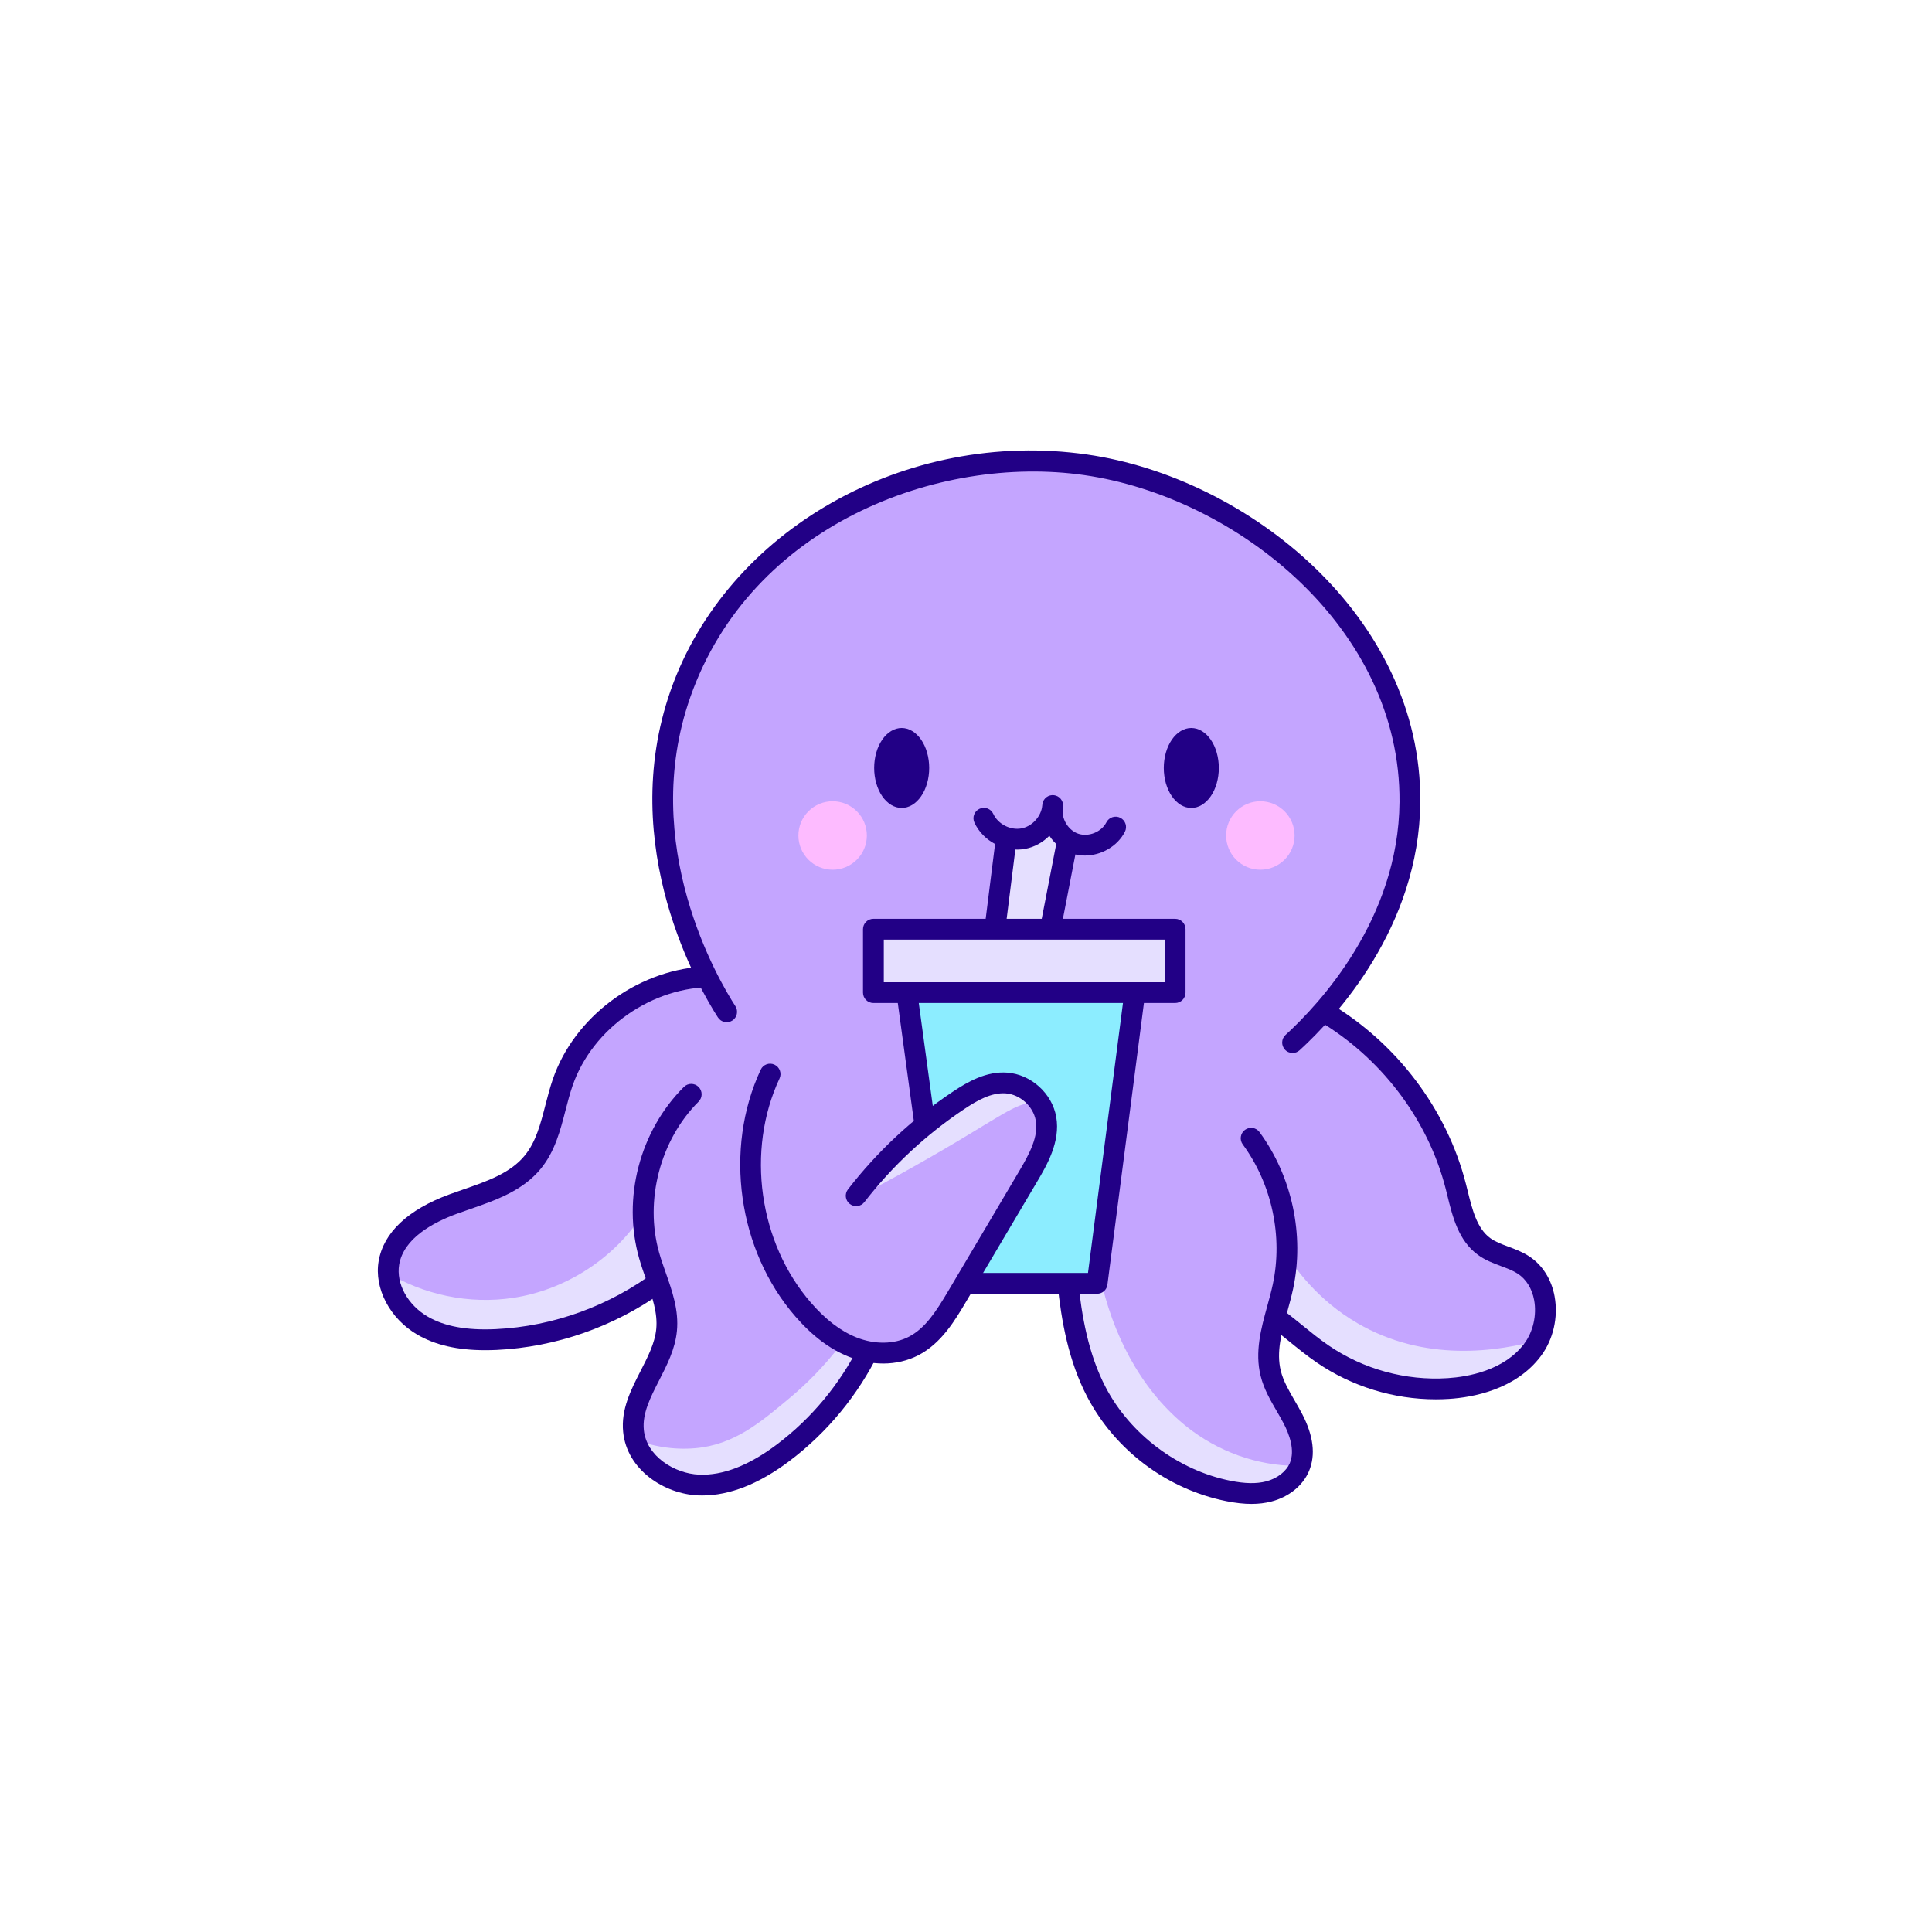 <svg xmlns="http://www.w3.org/2000/svg" xmlns:xlink="http://www.w3.org/1999/xlink" width="1024" zoomAndPan="magnify" viewBox="0 0 768 768" height="1024" preserveAspectRatio="xMidYMid meet" version="1.0"><defs><clipPath id="21c83f9a20"><path d="M 420 448 L 522 448 L 522 597.879 L 420 597.879 Z M 420 448 " clip-rule="nonzero"/></clipPath></defs><path fill="#8cedff" d="M 450.531 395.066 C 449.492 393.879 447.973 393.195 446.391 393.195 L 365.23 393.195 C 363.641 393.195 362.133 393.879 361.082 395.078 C 360.035 396.277 359.555 397.867 359.773 399.441 C 361.617 413.078 363.48 426.727 365.344 440.367 C 365.605 442.293 366.871 443.953 368.68 444.703 C 370.477 445.453 372.547 445.199 374.109 444.027 C 376.984 441.875 379.41 440.141 381.742 438.578 C 387.391 434.801 393.504 431.383 399.957 431.852 C 406.879 432.348 413.246 438.09 414.457 444.918 C 415.852 452.844 411.074 460.914 407.582 466.828 L 386.051 503.207 C 385.039 504.91 385.02 507.02 386.004 508.742 C 386.988 510.465 388.812 511.523 390.789 511.523 L 432.504 511.523 C 435.273 511.523 437.605 509.473 437.961 506.719 L 451.871 399.406 C 452.078 397.832 451.59 396.246 450.539 395.059 Z M 450.531 395.066 " fill-opacity="1" fill-rule="nonzero"/><path fill="#e5dfff" d="M 463.004 367.996 L 418.867 367.996 C 419.168 367.48 419.391 366.91 419.512 366.293 L 425.293 336.496 C 425.648 334.652 425.047 332.758 423.691 331.457 C 422.855 330.66 422.219 329.93 421.762 329.219 C 420.852 327.824 419.363 326.914 417.707 326.746 C 416.047 326.578 414.41 327.168 413.238 328.348 C 411.348 330.258 408.957 331.562 406.504 332.012 C 406.504 332.012 406.504 332.012 406.496 332.012 C 405.766 332.141 404.922 332.188 403.863 332.141 C 401.074 332.027 398.527 334.117 398.168 336.957 L 394.703 364.543 C 394.555 365.738 394.809 366.949 395.406 367.98 L 351.332 367.98 C 348.289 367.98 345.828 370.441 345.828 373.488 L 345.828 390.422 C 345.828 393.465 348.289 395.93 351.332 395.93 L 463.016 395.93 C 466.059 395.93 468.523 393.465 468.523 390.422 L 468.523 373.488 C 468.523 370.441 466.059 367.98 463.016 367.98 Z M 463.004 367.996 " fill-opacity="1" fill-rule="nonzero"/><path fill="#c4a5ff" d="M 615.285 515.898 C 614.152 509.727 610.961 504.66 606.219 501.633 C 603.852 500.117 601.211 499.125 598.617 498.16 C 595.75 497.082 593.082 496.09 590.766 494.41 C 584.652 489.953 582.637 481.852 580.719 474 L 580.027 471.191 C 572.891 443.344 554.551 418.383 529.648 402.711 C 529.07 402.355 528.469 402.102 527.832 401.973 C 542.984 384.426 561.547 355.504 561.848 318.859 C 562.43 246.801 494.754 192.445 431.734 183.414 C 371.637 174.816 294.27 204.078 269.238 275.285 C 253.102 321.098 267.691 364.016 278.875 387.098 C 278.629 387.098 278.379 387.098 278.133 387.125 C 253.289 389.195 230.352 406.738 222.391 429.816 C 221.238 433.098 220.379 436.402 219.469 439.98 C 217.457 447.773 215.555 455.156 210.77 461.027 C 204.512 468.691 195.016 471.988 184.93 475.492 C 183.168 476.098 181.383 476.699 179.641 477.336 C 164.102 483.012 154.988 491.469 153.23 501.801 C 153.031 502.965 152.957 504.145 152.957 505.324 C 153.043 514.055 158.547 523.094 167.305 528.16 C 174.883 532.57 184.688 534.445 197.246 533.863 C 219.059 532.871 240.27 525.789 258.664 513.48 C 259.047 513.238 259.402 512.984 259.77 512.742 C 260.18 512.473 260.508 512.16 260.816 511.805 C 262.719 517.453 264.152 522.934 263.598 528.637 C 262.961 534.781 260.105 540.375 257.07 546.293 C 253.41 553.434 249.637 560.812 250.43 568.988 C 250.516 569.898 250.676 570.777 250.871 571.633 C 253.57 583.668 266.156 591.219 277.617 591.715 C 288.305 592.211 299.957 587.77 312.129 578.629 C 324.828 569.047 335.73 556.559 343.664 542.539 C 344.375 541.328 344.57 539.867 344.215 538.52 C 347.41 539.184 350.633 539.371 353.723 539.102 C 357.328 538.801 360.746 537.863 363.801 536.289 C 371.648 532.215 376.359 525.023 381.676 516.012 L 409.961 468.242 C 414.586 460.418 418.605 452.703 417.172 444.469 C 417.145 444.301 417.117 444.113 417.059 443.945 C 415.41 436.008 408.246 429.707 400.117 429.098 C 392.793 428.629 386.211 432.262 380.207 436.289 C 376.246 438.934 372.414 441.742 368.695 444.691 C 368.5 443.316 368.312 441.938 368.145 440.562 C 366.188 426.344 364.258 412.16 362.355 397.973 C 361.973 395.246 359.66 393.203 356.906 393.203 L 348.562 393.203 L 348.562 370.75 L 391.828 370.75 C 394.609 370.75 396.953 368.68 397.309 365.926 L 401.027 336.18 C 401.082 335.652 401.082 335.102 400.996 334.605 C 402.957 335.016 404.988 335.074 407 334.719 C 411.414 333.922 415.316 331.027 417.629 327.141 C 418.766 330.531 421.051 333.445 424.047 335.289 C 423.023 336.113 422.34 337.273 422.09 338.539 L 417.105 364.184 C 416.809 365.785 417.219 367.465 418.27 368.727 C 419.316 369.992 420.879 370.742 422.512 370.742 L 465.75 370.742 L 465.75 393.195 L 454.734 393.195 C 451.953 393.195 449.613 395.234 449.258 397.988 L 436.004 500.219 L 434.902 508.762 L 429.113 508.762 C 427.539 508.762 426.031 509.453 424.984 510.637 C 423.934 511.816 423.465 513.391 423.66 514.961 C 425.703 531.215 429.168 543.617 434.621 554.023 C 445.191 574.215 465.656 589.531 488.02 594.02 C 491.496 594.711 494.605 595.039 497.469 595.039 C 500.055 595.039 502.426 594.766 504.664 594.188 C 510.777 592.613 515.703 588.68 517.801 583.668 C 517.941 583.34 518.074 582.973 518.188 582.617 C 520.004 577.25 518.953 570.582 515.133 563.277 C 514.254 561.543 513.262 559.828 512.266 558.152 C 509.84 553.992 507.559 550.051 506.461 545.621 C 504.832 539.148 505.938 532.648 507.668 525.836 C 507.836 526.004 507.996 526.164 508.195 526.305 C 508.887 526.828 509.543 527.355 510.234 527.906 C 511.5 528.898 512.746 529.895 514.039 530.941 C 517.586 533.836 521.277 536.832 525.078 539.43 C 539.922 549.562 557.961 554.5 575.84 553.34 C 584.707 552.785 600.984 549.949 610.379 537.359 C 611.531 535.812 612.523 534.109 613.301 532.262 C 614.875 528.684 615.699 524.656 615.699 520.668 C 615.699 519.066 615.559 517.473 615.285 515.898 Z M 615.285 515.898 " fill-opacity="1" fill-rule="nonzero"/><path fill="#e5dfff" d="M 258.664 513.473 C 240.262 525.789 219.059 532.863 197.246 533.855 C 184.688 534.438 174.883 532.562 167.305 528.152 C 158.547 523.082 153.043 514.043 152.957 505.316 C 168.055 514.738 186.559 518.617 204.156 515.891 C 224.18 512.809 242.742 501.184 254.262 484.484 C 253.297 494.234 257.598 503.797 258.672 513.465 Z M 258.664 513.473 " fill-opacity="1" fill-rule="nonzero"/><path fill="#e5dfff" d="M 334.684 533.938 C 337.633 533.969 345.48 534.352 353.711 539.09 C 350.633 539.363 347.41 539.176 344.207 538.512 C 344.562 539.859 344.375 541.32 343.652 542.527 C 335.723 556.551 324.812 569.027 312.121 578.617 C 299.945 587.762 288.297 592.199 277.609 591.703 C 266.156 591.207 253.57 583.66 250.863 571.621 C 258.824 574.957 267.578 576.418 276.203 575.695 C 291.816 574.402 302.289 565.449 314.105 555.559 C 319.641 550.93 327.133 543.879 334.684 533.93 Z M 334.684 533.938 " fill-opacity="1" fill-rule="nonzero"/><path fill="#e5dfff" d="M 417.059 443.945 C 415.824 441.742 414.223 440.113 412.266 439.23 C 406.871 436.836 401.137 441.406 381.227 453.309 C 364.043 463.559 349.77 471.219 340.543 476.035 C 349.496 460.777 359.105 449.254 368.145 440.551 C 368.312 441.93 368.5 443.305 368.695 444.684 C 372.414 441.734 376.246 438.922 380.207 436.281 C 386.211 432.262 392.793 428.621 400.117 429.086 C 408.246 429.695 415.402 436 417.059 443.934 Z M 417.059 443.945 " fill-opacity="1" fill-rule="nonzero"/><path fill="#e5dfff" d="M 474.047 568.895 C 486.691 578.18 502.668 583.332 518.195 582.617 C 518.082 582.973 517.953 583.332 517.812 583.668 C 515.715 588.68 510.789 592.621 504.672 594.188 C 502.441 594.766 500.074 595.039 497.48 595.039 C 494.613 595.039 491.504 594.711 488.031 594.02 C 465.664 589.531 445.203 574.215 434.629 554.023 C 429.18 543.605 425.703 531.215 423.672 514.961 C 423.477 513.391 423.941 511.824 424.992 510.637 C 426.039 509.453 427.547 508.762 429.121 508.762 L 434.91 508.762 L 436.016 500.219 C 436.625 504.051 437.363 507.852 438.301 511.629 C 443.809 533.91 455.57 555.285 474.047 568.895 Z M 474.047 568.895 " fill-opacity="1" fill-rule="nonzero"/><path fill="#e5dfff" d="M 613.301 532.262 C 612.531 534.109 611.539 535.812 610.379 537.359 C 600.984 549.945 584.707 552.785 575.84 553.34 C 557.961 554.5 539.922 549.562 525.078 539.43 C 521.277 536.844 517.586 533.836 514.039 530.941 C 512.746 529.895 511.5 528.898 510.234 527.906 C 508.035 517.332 507.695 506.363 509.496 495.676 C 514.59 504.246 523.898 516.836 539.566 525.977 C 566.258 541.547 595.121 537.574 613.301 532.262 Z M 613.301 532.262 " fill-opacity="1" fill-rule="nonzero"/><path fill="#fdbbff" d="M 514.617 332.121 C 514.617 333.016 514.531 333.902 514.355 334.777 C 514.184 335.656 513.926 336.504 513.582 337.332 C 513.238 338.156 512.82 338.941 512.324 339.684 C 511.828 340.426 511.266 341.113 510.633 341.746 C 510 342.379 509.312 342.941 508.57 343.438 C 507.828 343.934 507.043 344.355 506.219 344.695 C 505.391 345.039 504.543 345.297 503.664 345.473 C 502.789 345.645 501.902 345.734 501.012 345.734 C 500.117 345.734 499.23 345.645 498.355 345.473 C 497.48 345.297 496.629 345.039 495.801 344.695 C 494.977 344.355 494.191 343.934 493.449 343.438 C 492.707 342.941 492.02 342.379 491.387 341.746 C 490.758 341.113 490.191 340.426 489.695 339.684 C 489.199 338.941 488.781 338.156 488.438 337.332 C 488.098 336.504 487.84 335.656 487.664 334.777 C 487.488 333.902 487.402 333.016 487.402 332.121 C 487.402 331.23 487.488 330.344 487.664 329.469 C 487.84 328.59 488.098 327.738 488.438 326.914 C 488.781 326.09 489.199 325.305 489.695 324.562 C 490.191 323.82 490.758 323.133 491.387 322.5 C 492.02 321.867 492.707 321.305 493.449 320.805 C 494.191 320.309 494.977 319.891 495.801 319.547 C 496.629 319.207 497.48 318.949 498.355 318.773 C 499.23 318.602 500.117 318.512 501.012 318.512 C 501.902 318.512 502.789 318.602 503.664 318.773 C 504.543 318.949 505.391 319.207 506.219 319.547 C 507.043 319.891 507.828 320.309 508.57 320.805 C 509.312 321.305 510 321.867 510.633 322.5 C 511.266 323.133 511.828 323.82 512.324 324.562 C 512.82 325.305 513.238 326.09 513.582 326.914 C 513.926 327.738 514.184 328.59 514.355 329.469 C 514.531 330.344 514.617 331.23 514.617 332.121 Z M 514.617 332.121 " fill-opacity="1" fill-rule="nonzero"/><path fill="#fdbbff" d="M 344.59 332.121 C 344.59 333.016 344.504 333.902 344.328 334.777 C 344.156 335.656 343.898 336.504 343.555 337.332 C 343.211 338.156 342.793 338.941 342.297 339.684 C 341.801 340.426 341.238 341.113 340.605 341.746 C 339.973 342.379 339.285 342.941 338.543 343.438 C 337.801 343.934 337.016 344.355 336.191 344.695 C 335.363 345.039 334.516 345.297 333.637 345.473 C 332.762 345.645 331.875 345.734 330.984 345.734 C 330.09 345.734 329.203 345.645 328.328 345.473 C 327.453 345.297 326.602 345.039 325.773 344.695 C 324.949 344.355 324.164 343.934 323.422 343.438 C 322.68 342.941 321.992 342.379 321.359 341.746 C 320.73 341.113 320.164 340.426 319.668 339.684 C 319.172 338.941 318.754 338.156 318.41 337.332 C 318.07 336.504 317.812 335.656 317.637 334.777 C 317.461 333.902 317.375 333.016 317.375 332.121 C 317.375 331.23 317.461 330.344 317.637 329.469 C 317.812 328.59 318.07 327.738 318.41 326.914 C 318.754 326.09 319.172 325.305 319.668 324.562 C 320.164 323.82 320.73 323.133 321.359 322.5 C 321.992 321.867 322.68 321.305 323.422 320.805 C 324.164 320.309 324.949 319.891 325.773 319.547 C 326.602 319.207 327.453 318.949 328.328 318.773 C 329.203 318.602 330.09 318.512 330.984 318.512 C 331.875 318.512 332.762 318.602 333.637 318.773 C 334.516 318.949 335.363 319.207 336.191 319.547 C 337.016 319.891 337.801 320.309 338.543 320.805 C 339.285 321.305 339.973 321.867 340.605 322.5 C 341.238 323.133 341.801 323.82 342.297 324.562 C 342.793 325.305 343.211 326.09 343.555 326.914 C 343.898 327.738 344.156 328.59 344.328 329.469 C 344.504 330.344 344.59 331.23 344.59 332.121 Z M 344.59 332.121 " fill-opacity="1" fill-rule="nonzero"/><path fill="#220086" d="M 513.82 418.578 C 512.707 418.578 511.582 418.129 510.77 417.23 C 509.234 415.543 509.344 412.93 511.031 411.395 C 524.527 399.059 555.957 365.328 556.332 318.805 C 556.883 249.723 491.672 197.559 430.949 188.859 C 373.043 180.566 298.484 208.66 274.418 277.094 C 253.766 335.805 285.719 389.746 292.332 399.965 C 293.566 401.879 293.023 404.445 291.113 405.68 C 289.203 406.918 286.637 406.375 285.402 404.461 C 278.414 393.672 244.699 336.703 266.625 274.348 C 289.035 210.637 360.184 170.34 432.117 180.68 C 496.289 189.879 565.18 245.332 564.59 318.867 C 564.188 368.652 530.906 404.426 516.602 417.5 C 515.816 418.223 514.816 418.578 513.812 418.578 Z M 513.82 418.578 " fill-opacity="1" fill-rule="nonzero"/><path fill="#220086" d="M 260.734 508.754 L 260.734 506.879 C 260.734 506.289 260.828 505.727 260.91 505.156 C 242.535 519.008 220.105 527.281 196.992 528.355 C 185.52 528.883 176.719 527.27 170.066 523.402 C 162.078 518.766 157.395 510.262 158.672 502.719 C 160.441 492.285 172.082 485.973 181.539 482.516 C 183.254 481.887 184.988 481.289 186.738 480.68 C 197.086 477.094 207.793 473.383 215.031 464.512 C 220.586 457.695 222.73 449.387 224.809 441.34 C 225.688 437.93 226.523 434.707 227.598 431.598 C 235.559 408.555 259.535 391.996 283.875 392.398 C 282.078 390.074 280.523 387.66 279.098 385.062 C 278.969 384.82 278.91 384.539 278.828 384.277 C 252.867 386.074 228.312 404.246 219.789 428.898 C 218.609 432.328 217.691 435.859 216.809 439.277 C 214.871 446.789 213.047 453.883 208.625 459.297 C 202.875 466.348 193.723 469.523 184.031 472.879 C 182.242 473.496 180.453 474.113 178.703 474.762 C 162.184 480.801 152.441 489.992 150.512 501.352 C 148.676 512.207 155.008 524.215 165.91 530.559 C 173.027 534.699 181.887 536.73 192.883 536.73 C 194.344 536.73 195.832 536.691 197.367 536.629 C 221.004 535.531 243.961 527.41 263.133 513.781 C 261.688 512.547 260.723 510.84 260.723 508.77 Z M 260.734 508.754 " fill-opacity="1" fill-rule="nonzero"/><path fill="#220086" d="M 341.594 534.766 C 333.875 550.18 322.656 563.773 308.805 574.207 C 297.719 582.555 287.273 586.609 277.871 586.188 C 268.121 585.773 256.969 578.871 255.93 568.43 C 255.273 561.871 258.543 555.5 261.988 548.766 C 265.125 542.652 268.367 536.328 269.078 529.164 C 269.902 520.883 267.215 513.25 264.621 505.867 C 263.656 503.133 262.746 500.555 262.016 497.953 C 256.145 477.242 262.445 453.113 277.695 437.922 C 279.312 436.309 279.312 433.695 277.703 432.074 C 276.094 430.457 273.48 430.457 271.859 432.066 C 254.281 449.59 247.293 476.332 254.066 500.211 C 254.871 503.066 255.871 505.887 256.828 508.613 C 259.234 515.441 261.5 521.895 260.863 528.34 C 260.301 533.949 257.551 539.305 254.637 544.992 C 250.797 552.496 246.816 560.25 247.715 569.234 C 249.203 584.285 264.047 593.867 277.535 594.441 C 278.07 594.457 278.613 594.469 279.156 594.469 C 290.094 594.469 301.734 589.867 313.797 580.793 C 328.895 569.422 341.078 554.547 349.367 537.688 C 346.043 538.621 343.281 537.16 341.613 534.746 Z M 341.594 534.766 " fill-opacity="1" fill-rule="nonzero"/><path fill="#220086" d="M 351.07 542.023 C 346.594 542.023 341.977 541.133 337.473 539.352 C 329.941 536.367 322.984 531.129 316.195 523.344 C 293.336 497.102 287.66 456.746 302.391 425.219 C 303.355 423.148 305.816 422.258 307.879 423.223 C 309.949 424.188 310.836 426.652 309.875 428.715 C 296.48 457.375 301.641 494.055 322.422 517.914 C 328.324 524.684 334.242 529.18 340.516 531.672 C 347.68 534.52 355.438 534.418 361.25 531.402 C 367.809 528 372.051 521.445 376.93 513.211 L 405.203 465.449 C 409.285 458.535 412.863 451.812 411.73 445.422 C 410.738 439.773 405.473 435.027 399.754 434.625 C 394.078 434.25 388.496 437.406 383.27 440.898 C 368.117 451.016 354.77 463.453 343.605 477.859 C 342.203 479.668 339.609 479.988 337.809 478.59 C 336.004 477.195 335.676 474.602 337.078 472.793 C 348.785 457.684 362.789 444.637 378.68 434.023 C 384.816 429.922 392.156 425.781 400.344 426.379 C 409.828 427.055 418.223 434.625 419.867 443.988 C 421.621 453.918 416.02 463.391 412.312 469.656 L 384.039 517.426 C 379.672 524.809 374.23 533.996 365.055 538.746 C 360.828 540.926 356.035 542.031 351.07 542.031 Z M 351.07 542.023 " fill-opacity="1" fill-rule="nonzero"/><g clip-path="url(#21c83f9a20)"><path fill="#220086" d="M 517.586 561.992 C 516.668 560.23 515.668 558.5 514.664 556.777 C 512.344 552.777 510.152 549 509.141 544.953 C 507.285 537.516 509.449 529.668 511.734 521.359 C 512.539 518.438 513.371 515.402 514.02 512.387 C 518.617 490.984 513.633 467.668 500.672 450.023 C 499.324 448.176 496.738 447.793 494.895 449.141 C 493.059 450.492 492.656 453.074 494.016 454.922 C 505.598 470.695 510.059 491.527 505.938 510.652 C 505.336 513.445 504.57 516.227 503.762 519.176 C 501.293 528.152 498.742 537.426 501.121 546.969 C 502.414 552.156 505.008 556.617 507.52 560.934 C 508.465 562.555 509.402 564.176 510.262 565.824 C 512.559 570.227 514.852 576.52 512.746 581.543 C 511.32 584.922 507.707 587.734 503.324 588.867 C 499.445 589.867 494.941 589.785 489.125 588.621 C 468.363 584.473 449.359 570.246 439.535 551.484 C 432.66 538.352 429.973 523.207 428.496 508.488 C 427.793 509.016 427.043 509.52 426.172 509.98 C 424.336 510.945 422.238 510.82 420.348 510.074 C 421.922 525.352 424.805 541.172 432.211 555.324 C 443.34 576.559 464.008 592.031 487.504 596.734 C 491.168 597.465 494.453 597.832 497.488 597.832 C 500.316 597.832 502.91 597.512 505.383 596.875 C 512.332 595.086 517.934 590.551 520.367 584.746 C 523.055 578.34 522.129 570.695 517.598 562.012 Z M 517.586 561.992 " fill-opacity="1" fill-rule="nonzero"/></g><path fill="#220086" d="M 617.992 515.41 C 616.738 508.488 613.094 502.777 607.727 499.32 C 605.086 497.613 602.285 496.574 599.582 495.562 C 596.91 494.57 594.391 493.633 592.398 492.172 C 587.086 488.305 585.215 480.699 583.406 473.344 L 582.695 470.516 C 575.109 440.852 555.199 414.773 529.012 399.047 C 527.891 401.691 525.93 403.891 523.523 405.398 C 548.484 419.926 567.523 444.516 574.688 472.559 L 575.371 475.32 C 577.43 483.707 579.773 493.211 587.527 498.852 C 590.441 500.969 593.613 502.156 596.688 503.301 C 599.094 504.199 601.359 505.043 603.25 506.262 C 606.668 508.461 609.012 512.227 609.855 516.875 C 610.93 522.801 609.434 529.387 605.957 534.051 C 597.895 544.859 583.414 547.324 575.492 547.84 C 558.777 548.918 542.004 544.301 528.188 534.875 C 524.527 532.383 520.922 529.445 517.426 526.605 C 513.84 523.684 510.188 520.742 506.328 518.102 C 506.273 519.055 506.199 520.012 506.125 520.949 C 506.094 521.312 506.031 521.727 505.957 522.156 C 505.832 523.953 505.617 525.742 505.301 527.531 C 507.602 529.273 509.887 531.121 512.211 533.012 C 515.836 535.961 519.582 539.008 523.535 541.703 C 537.402 551.176 554 556.25 570.754 556.25 C 572.516 556.25 574.266 556.195 576.027 556.082 C 585.363 555.484 602.531 552.469 612.578 538.988 C 617.457 532.449 619.473 523.625 617.984 515.395 Z M 617.992 515.41 " fill-opacity="1" fill-rule="nonzero"/><path fill="#220086" d="M 467.137 398.711 L 347.184 398.711 C 344.898 398.711 343.055 396.855 343.055 394.582 L 343.055 369.375 C 343.055 367.09 344.91 365.242 347.184 365.242 L 467.137 365.242 C 469.422 365.242 471.266 367.098 471.266 369.375 L 471.266 394.582 C 471.266 396.867 469.41 398.711 467.137 398.711 Z M 351.324 390.449 L 463.004 390.449 L 463.004 373.516 L 351.324 373.516 Z M 351.324 390.449 " fill-opacity="1" fill-rule="nonzero"/><path fill="#220086" d="M 364.297 453.121 C 365.262 451.305 366.383 449.582 367.77 448.121 C 368.914 446.914 370.223 446.043 371.602 445.516 C 369.305 428.77 367.031 412.02 364.762 395.273 L 358.02 395.273 C 357.449 395.273 356.926 395.207 356.398 395.113 C 358.789 412.809 361.203 430.504 363.621 448.195 C 363.844 449.836 364.07 451.484 364.297 453.121 Z M 364.297 453.121 " fill-opacity="1" fill-rule="nonzero"/><path fill="#220086" d="M 446.84 395.281 L 432.492 506.027 L 386.566 506.027 C 386.285 507.18 385.668 508.348 384.598 509.465 C 383.016 511.121 381.582 512.91 379.973 514.289 L 436.129 514.289 C 438.207 514.289 439.957 512.742 440.219 510.684 L 455.176 395.273 L 446.852 395.273 Z M 446.84 395.281 " fill-opacity="1" fill-rule="nonzero"/><path fill="#220086" d="M 431.23 340.094 C 429.43 340.094 427.641 339.812 425.93 339.23 C 422.293 337.984 419.23 335.43 417.145 332.234 C 414.531 334.867 411.18 336.758 407.496 337.441 C 399.434 338.941 390.77 334.438 387.344 326.988 C 386.387 324.918 387.297 322.465 389.367 321.512 C 391.438 320.547 393.891 321.465 394.844 323.535 C 396.707 327.578 401.617 330.117 406 329.312 C 409.988 328.582 413.379 325.105 414.184 321.137 C 414.23 320.562 414.305 320.004 414.41 319.441 C 414.812 317.285 416.836 315.844 418.988 316.105 C 421.152 316.379 422.734 318.297 422.594 320.48 C 422.559 321.043 422.492 321.594 422.398 322.148 C 422.246 326.07 424.891 330.137 428.605 331.41 C 432.707 332.816 437.832 330.746 439.809 326.887 C 440.848 324.855 443.34 324.059 445.371 325.098 C 447.402 326.137 448.199 328.629 447.16 330.66 C 444.172 336.477 437.691 340.094 431.23 340.094 Z M 431.23 340.094 " fill-opacity="1" fill-rule="nonzero"/><path fill="#220086" d="M 399.508 370.414 L 404.09 333.957 C 403.133 334.25 402.16 334.324 401.148 334.137 C 400.934 334.082 400.707 334.062 400.484 334.051 C 399.688 333.969 398.91 333.789 398.141 333.473 C 397.531 333.117 396.926 332.758 396.316 332.402 C 396.195 332.309 396.109 332.18 395.988 332.074 L 391.172 370.406 L 399.5 370.406 Z M 399.508 370.414 " fill-opacity="1" fill-rule="nonzero"/><path fill="#220086" d="M 421.516 370.414 L 428.277 335.578 L 428.25 335.578 C 426.809 335.738 425.414 335.543 424.074 334.969 C 423.465 334.613 422.855 334.258 422.246 333.902 C 421.562 333.367 421.012 332.73 420.543 332.047 L 413.098 370.406 L 421.516 370.406 Z M 421.516 370.414 " fill-opacity="1" fill-rule="nonzero"/><path fill="#220086" d="M 484.5 305.277 C 484.5 306.32 484.43 307.355 484.289 308.379 C 484.148 309.402 483.941 310.395 483.668 311.359 C 483.391 312.324 483.055 313.242 482.656 314.109 C 482.258 314.977 481.805 315.777 481.297 316.516 C 480.789 317.254 480.234 317.914 479.637 318.492 C 479.039 319.074 478.41 319.562 477.746 319.965 C 477.082 320.363 476.398 320.664 475.695 320.867 C 474.988 321.07 474.277 321.172 473.559 321.172 C 472.844 321.172 472.129 321.07 471.426 320.867 C 470.723 320.664 470.039 320.363 469.375 319.965 C 468.711 319.562 468.082 319.074 467.484 318.492 C 466.887 317.914 466.332 317.254 465.824 316.516 C 465.316 315.777 464.863 314.977 464.465 314.109 C 464.066 313.242 463.73 312.324 463.453 311.359 C 463.18 310.395 462.973 309.402 462.832 308.379 C 462.691 307.355 462.621 306.32 462.621 305.277 C 462.621 304.234 462.691 303.199 462.832 302.176 C 462.973 301.152 463.18 300.16 463.453 299.195 C 463.73 298.23 464.066 297.312 464.465 296.445 C 464.863 295.578 465.316 294.777 465.824 294.039 C 466.332 293.301 466.887 292.641 467.484 292.062 C 468.082 291.48 468.711 290.992 469.375 290.594 C 470.039 290.191 470.723 289.891 471.426 289.688 C 472.129 289.484 472.844 289.383 473.559 289.383 C 474.277 289.383 474.988 289.484 475.695 289.688 C 476.398 289.891 477.082 290.191 477.746 290.594 C 478.41 290.992 479.039 291.48 479.637 292.062 C 480.234 292.641 480.789 293.301 481.297 294.039 C 481.805 294.777 482.258 295.578 482.656 296.445 C 483.055 297.312 483.391 298.23 483.668 299.195 C 483.941 300.16 484.148 301.152 484.289 302.176 C 484.43 303.199 484.5 304.234 484.5 305.277 Z M 484.5 305.277 " fill-opacity="1" fill-rule="nonzero"/><path fill="#220086" d="M 369.371 305.277 C 369.371 306.32 369.301 307.355 369.16 308.379 C 369.02 309.402 368.812 310.395 368.539 311.359 C 368.262 312.324 367.926 313.242 367.527 314.109 C 367.129 314.977 366.676 315.777 366.168 316.516 C 365.66 317.254 365.105 317.914 364.508 318.492 C 363.914 319.074 363.281 319.562 362.617 319.965 C 361.953 320.363 361.27 320.664 360.566 320.867 C 359.863 321.07 359.152 321.172 358.434 321.172 C 357.715 321.172 357.004 321.07 356.297 320.867 C 355.594 320.664 354.91 320.363 354.246 319.965 C 353.582 319.562 352.953 319.074 352.355 318.492 C 351.758 317.914 351.207 317.254 350.699 316.516 C 350.191 315.777 349.734 314.977 349.336 314.109 C 348.938 313.242 348.602 312.324 348.328 311.359 C 348.051 310.395 347.844 309.402 347.703 308.379 C 347.562 307.355 347.492 306.32 347.492 305.277 C 347.492 304.234 347.562 303.199 347.703 302.176 C 347.844 301.152 348.051 300.16 348.328 299.195 C 348.602 298.23 348.938 297.312 349.336 296.445 C 349.734 295.578 350.191 294.777 350.699 294.039 C 351.207 293.301 351.758 292.641 352.355 292.062 C 352.953 291.48 353.582 290.992 354.246 290.594 C 354.91 290.191 355.594 289.891 356.297 289.688 C 357.004 289.484 357.715 289.383 358.434 289.383 C 359.152 289.383 359.863 289.484 360.566 289.688 C 361.27 289.891 361.953 290.191 362.617 290.594 C 363.281 290.992 363.914 291.48 364.508 292.062 C 365.105 292.641 365.66 293.301 366.168 294.039 C 366.676 294.777 367.129 295.578 367.527 296.445 C 367.926 297.312 368.262 298.23 368.539 299.195 C 368.812 300.16 369.02 301.152 369.16 302.176 C 369.301 303.199 369.371 304.234 369.371 305.277 Z M 369.371 305.277 " fill-opacity="1" fill-rule="nonzero"/></svg>